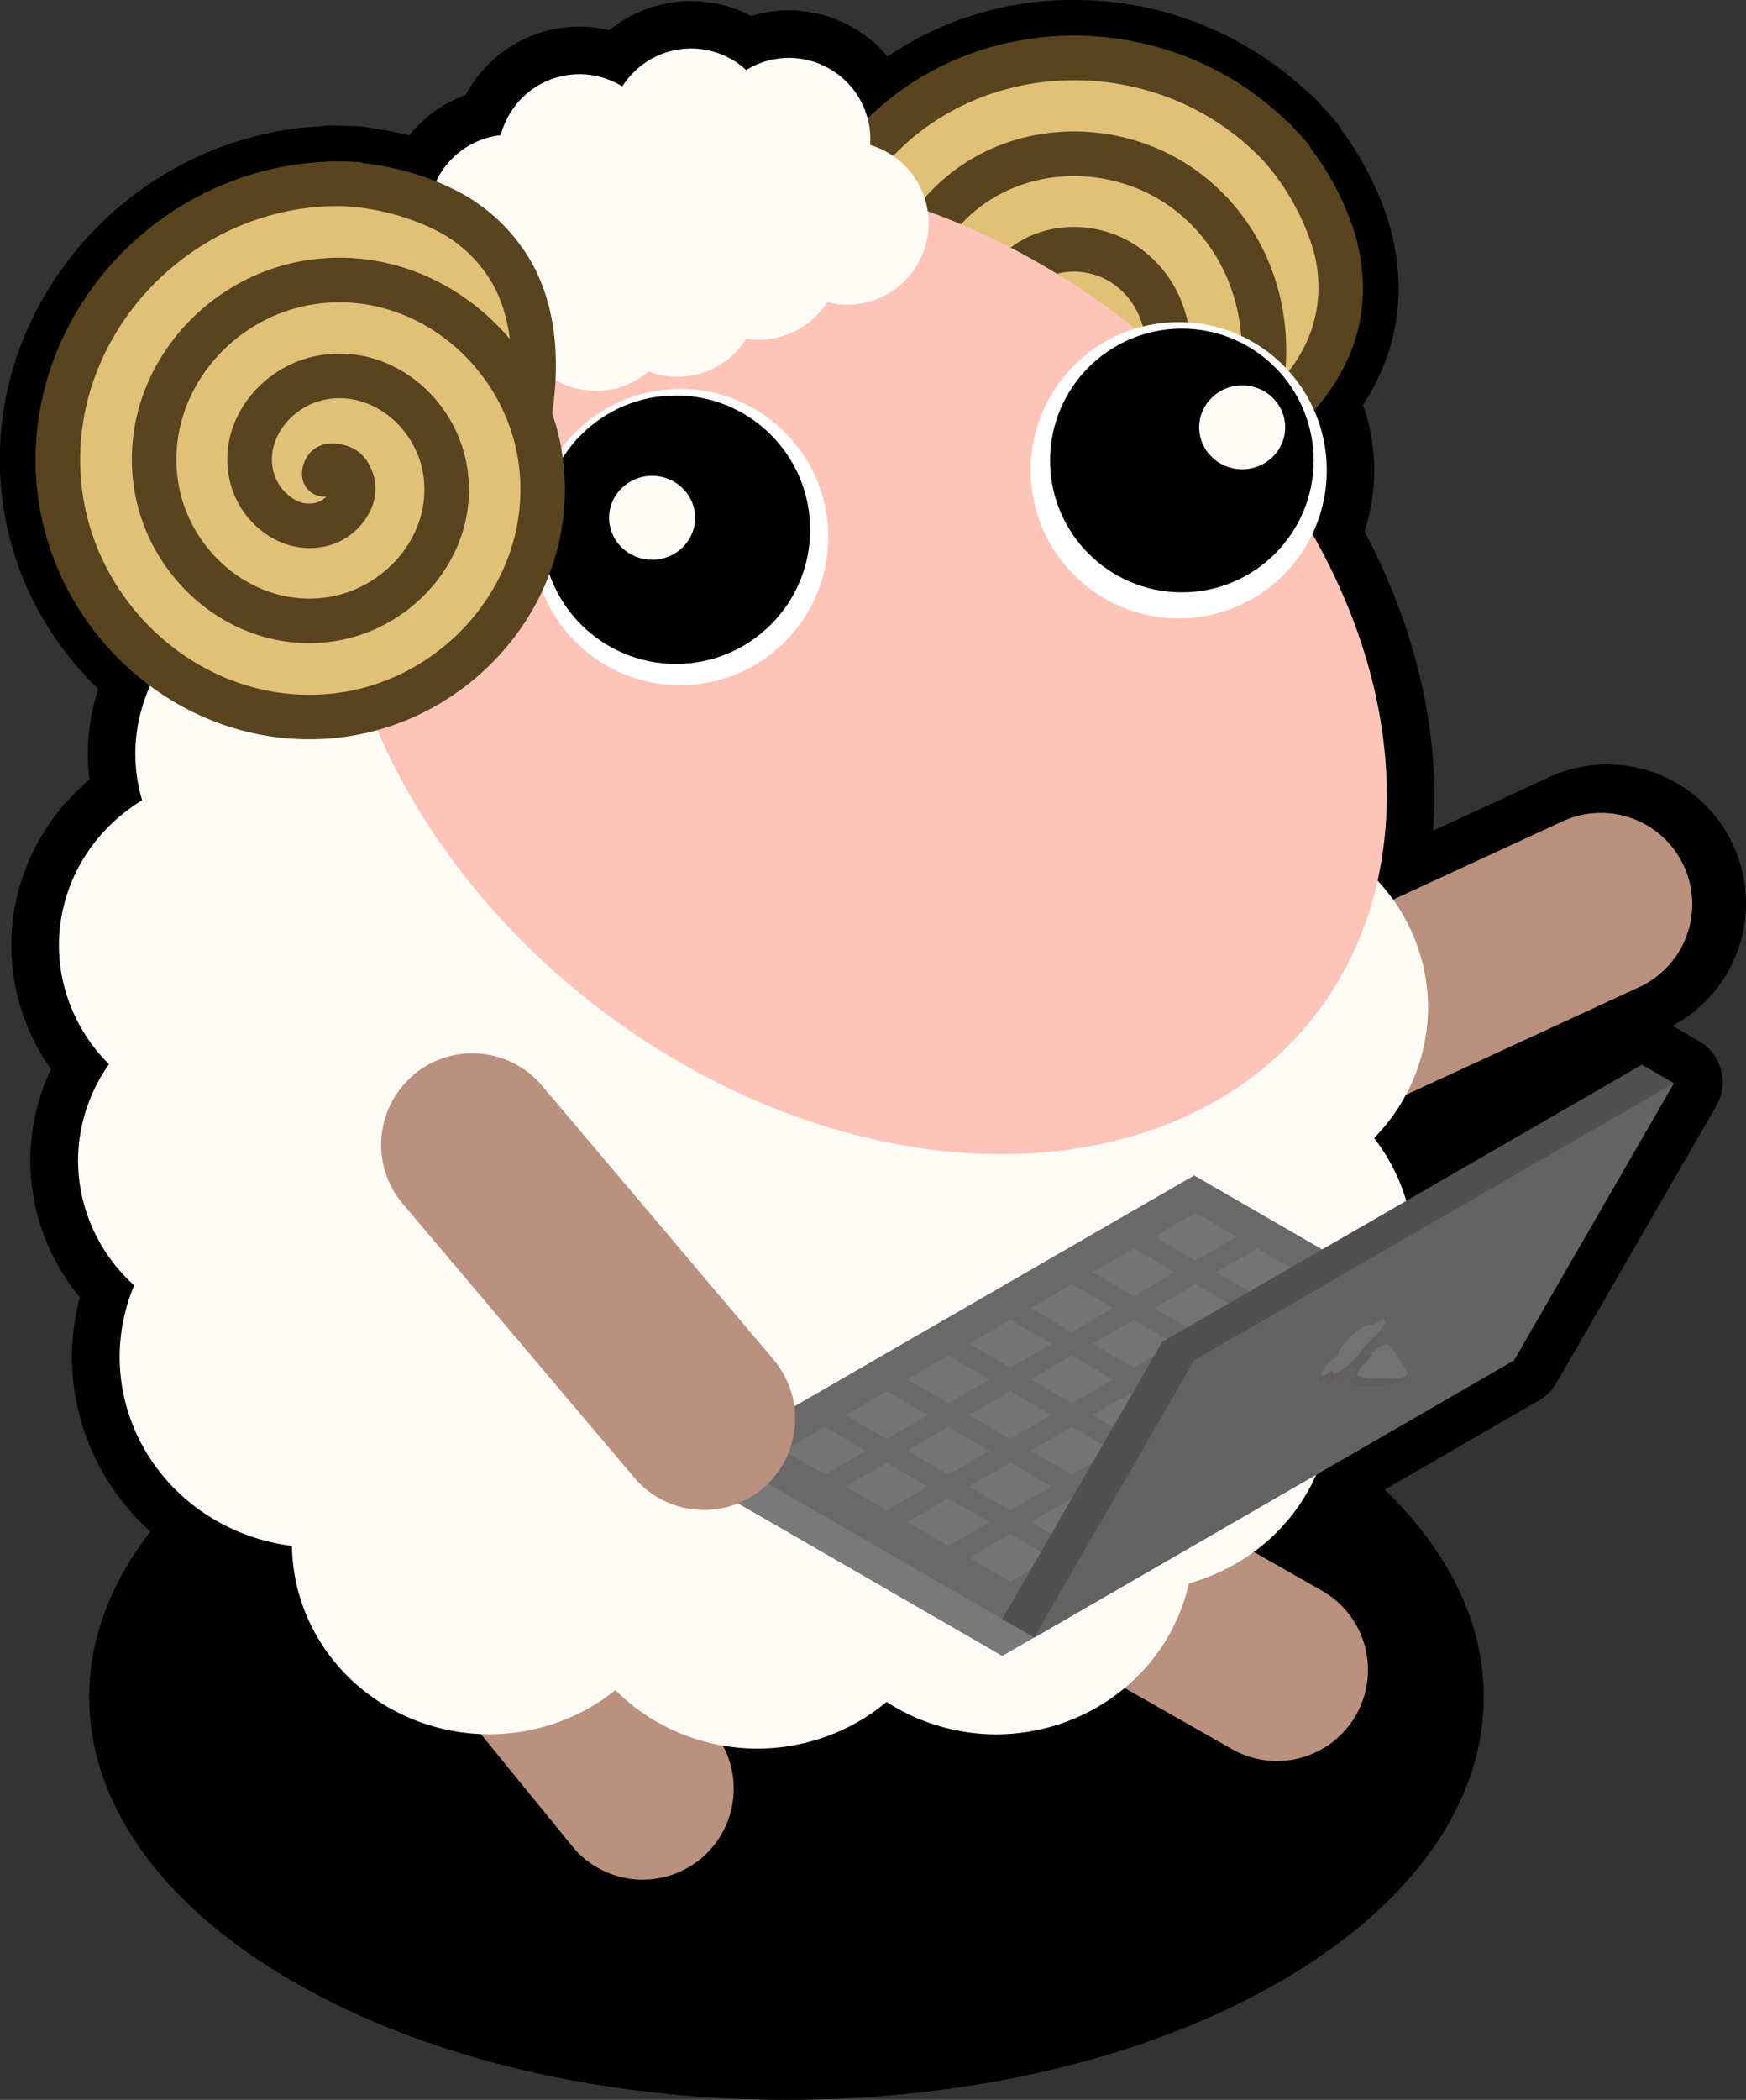 <svg xmlns="http://www.w3.org/2000/svg" xml:space="preserve" id="svg1" version="1.1" viewBox="0 0 146.94 176.61">
  <rect x="0" y="0" width="146.94" height="176.61" fill="#333333" stroke="none"/>
  <g id="g28725" fill-opacity="1" display="inline" transform="translate(2719.7 -301.8)">
    <g id="ram_display_shadow" fill="#000" stroke-dasharray="none" stroke-linecap="round" stroke-linejoin="round" stroke-width="8" display="inline" paint-order="stroke fill markers" transform="translate(-276.2 -8.14)">
      <path id="path29793" stroke-width="10.22" d="M-2335.8 428.7c-22.93-13.23-60.1-13.23-83 0-22.93 13.24-22.93 34.7 0 47.92 22.9 13.24 60.07 13.24 83 0 22.9-13.23 22.9-34.68 0-47.92z" display="inline"/>
      <path id="path40304" stroke="#000" stroke-dasharray="none" stroke-opacity="1" stroke-width="8" d="M-2352.9 313.94a23.68 23.68 0 0 0-17.39 7.19 6.86 6.86 0 0 0-6.82-6.32 6.86 6.86 0 0 0-3.6 1.03 6.86 6.86 0 0 0-4.63-1.81h0a6.86 6.86 0 0 0-5.79 3.19 6.86 6.86 0 0 0-3.6-1.04 6.86 6.86 0 0 0-6.64 5.14 6.86 6.86 0 0 0-5.79 4.81 22.92 22.92 0 0 0-6.03-1.49.87.87 0 0 0-.24-.08l-1.32-.04a19.2 19.2 0 0 0-.78-.02h0-.23a.87.87 0 0 0-.23.05c-.52.02-1.04.05-1.56.1-13.05 1.37-23.27 13.19-21.83 26.43.7 6.37 4.11 12 8.98 15.66a14.96 14.43 0 0 0-1.71 6.63 14.96 14.43 0 0 0 .56 3.88 14.96 14.43 0 0 0-7 12.22 14.96 14.43 0 0 0 4.2 9.98 14.96 14.43 0 0 0-2.6 8.13 14.96 14.43 0 0 0 4.73 10.47 16.63 16.04 0 0 0-1.22 6.02 16.63 16.04 0 0 0 14.5 15.9 16.63 16.04 0 0 0 15.87 15.78l7.71 9.47a7.66 7.66 0 0 0 10.78 1.1 7.66 7.66 0 0 0 1.9-9.6 16.63 16.04 0 0 0 2.89.3 16.63 16.04 0 0 0 10.9-3.93 16.63 16.04 0 0 0 9.22 2.72 16.63 16.04 0 0 0 10.79-3.91l9.06 5.15a7.66 7.66 0 0 0 10.44-2.87 7.66 7.66 0 0 0-2.87-10.45l-5.77-3.28a16.63 16.04 0 0 0 5.26-6.5l14.09-8.14h0l2.69-1.55 13.45-23.3-2.69-1.56-19.96 11.53a16.63 16.04 0 0 0-2.69-5.27 16.63 16.04 0 0 0 2.54-3.4l20.3-9.37a7.68 7.68 0 0 0 3.76-10.2 7.68 7.68 0 0 0-10.19-3.75l-14.74 6.8a16.63 16.04 0 0 0-1.35-1.67 48.37 36.42 37.62 0 0-5.53-29.17 12.46 12.46 0 0 0 1.23-5.4 12.46 12.46 0 0 0-1.54-6.01 15.52 15.52 0 0 0 2.88-4.98c1.06-3.12.82-6.14.04-8.73a22.05 22.05 0 0 0-3.57-6.81.87.87 0 0 0-.1-.23c-.29-.34-.58-.67-.89-.99l-.52-.58h0l-.16-.17a.87.87 0 0 0-.19-.13 24.72 24.72 0 0 0-17.01-6.93zm-62.58 12.33a24.13 24.13 0 0 0 0 0zm2.62.18a23 23 0 0 1 0 0zm-7.99.58a22.57 22.57 0 0 0 0 0zm-4 1.5a23.08 23.08 0 0 0 0 0zm-5.21 3.46a23.45 23.45 0 0 0 0 0zm15.2 2.37a14.52 14.52 0 0 0 0 0zm3.99.56a15.61 15.61 0 0 1 0 0zm-10.78 1.04-.06.03.06-.03zm-4.96 1.44h0a16.7 16.7 0 0 0 0 0zm-2 2.38a16.14 16.14 0 0 0 0 0zm-1.02 1.66a15.8 15.8 0 0 0 0 0zm14.4 1a7.26 7.26 0 0 0 0 0zm-5.74.67h0a8.04 8.04 0 0 0 0 0zm-.54.58a8.02 8.02 0 0 0-1.64 3.08 7 7 0 0 0 .3 4.46 6.52 6.52 0 0 0-.46-1.68 6.98 6.98 0 0 1 .55-3.88c.31-.72.74-1.38 1.25-1.98zm-9.89 4.14a14.9 14.9 0 0 0 0 0zm14.76.82h0c-.13.13-.24.3-.31.48a1.77 1.77 0 0 0-.14.76.87.87 0 0 0 .08.3.87.87 0 0 1-.08-.3c0-.13 0-.26.03-.38a1.49 1.49 0 0 1 .42-.86zm1.22 1.36.38.17a48.37 36.42 37.62 0 0 0 0l-.38-.17zm-1.54.26a.87.87 0 0 0 .13.18.87.87 0 0 1-.13-.18zm.2.25a.87.87 0 0 0 .2.11.87.87 0 0 1-.2-.11zm.28.15a.87.87 0 0 0 .31.05.87.87 0 0 1-.3-.05zm-14.78.02a14.03 14.03 0 0 0 0 0zm.19 1.05a14.35 14.35 0 0 0 3.24 6.43 14.67 14.67 0 0 0-3.24-6.43zm11.2 2.7a5.68 5.68 0 0 0 0 0zm.54.24a5.47 5.47 0 0 0 0 0zm.86.25a5.22 5.22 0 0 0 0 0zm-7.9 4.7a14.54 14.54 0 0 0 0 0zm1.06.84c.22.16.44.3.67.45a14.96 14.43 0 0 0 0 0l-.67-.45z" color="#000" display="inline"/>
    </g>
    <g id="g28663" fill="#ba907e" stroke-linecap="round" color="#000" display="inline" paint-order="stroke fill markers" transform="scale(1.558 -1.558) rotate(-65.73 -986.55 1454.5)">
      <path id="path28659" d="M284.23 119.5a4.93 4.93 0 0 0-4.97 4.9l-.17 19.36a4.93 4.93 0 0 0 4.88 4.97 4.93 4.93 0 0 0 4.98-4.88l.17-19.37a4.93 4.93 0 0 0-4.9-4.97z" style="-inkscape-stroke:none"/>
      <path id="path28661" d="m284.02 143.8.17-19.36" style="-inkscape-stroke:none"/>
    </g>
    <g id="g28669" fill="#ba907e" stroke-linecap="round" color="#000" display="inline" paint-order="stroke fill markers" transform="scale(-1.558 1.558) rotate(59.5 877.9 1444.31)">
      <path id="path28665" d="M284.23 119.5a4.93 4.93 0 0 0-4.97 4.9l-.17 19.36a4.93 4.93 0 0 0 4.88 4.97 4.93 4.93 0 0 0 4.98-4.88l.17-19.37a4.93 4.93 0 0 0-4.9-4.97z" style="-inkscape-stroke:none"/>
      <path id="path28667" d="m284.02 143.8.17-19.36" style="-inkscape-stroke:none"/>
    </g>
    <path id="path28675" fill="#ba907e" stroke-linecap="round" stroke-width="1.56" d="M-2686.91 426.1a7.66 7.66 0 0 1 10.77 1.1l16.47 20.2a7.66 7.66 0 0 1-1.1 10.77 7.66 7.66 0 0 1-10.78-1.1l-16.46-20.2a7.66 7.66 0 0 1 1.1-10.77z" color="#000" display="inline" paint-order="stroke fill markers" style="-inkscape-stroke:none"/>
    <path id="path28677" fill="#ba907e" stroke-linecap="round" stroke-width="1.56" d="M-2641.54 425.58a7.66 7.66 0 0 1 10.44-2.87l22.66 12.88a7.66 7.66 0 0 1 2.87 10.44 7.66 7.66 0 0 1-10.45 2.88l-22.65-12.88a7.66 7.66 0 0 1-2.87-10.45z" color="#000" display="inline" paint-order="stroke fill markers" style="-inkscape-stroke:none"/>
    <path id="path28679" fill="#fffcf7" stroke-width=".41" d="M-2655.52 334.3a14.96 14.43 0 0 1 13.24 7.79 14.96 14.43 0 0 1 4.06-.55 14.96 14.43 0 0 1 13.32 7.94 16.63 16.04 0 0 1 3.12-.3 16.63 16.04 0 0 1 16.62 16.05 16.63 16.04 0 0 1-2.12 7.77 16.63 16.04 0 0 1 7.76 13.55 16.63 16.04 0 0 1-4.54 10.97 16.63 16.04 0 0 1 3.33 9.56 16.63 16.04 0 0 1-6.88 12.94 16.63 16.04 0 0 1-12.04 14.95 16.63 16.04 0 0 1-16.22 12.7 16.63 16.04 0 0 1-9.22-2.73 16.63 16.04 0 0 1-10.9 3.93 16.63 16.04 0 0 1-11.92-4.92 16.63 16.04 0 0 1-10.6 3.71 16.63 16.04 0 0 1-16.62-15.84 16.63 16.04 0 0 1-14.5-15.9 16.63 16.04 0 0 1 1.22-6.01 14.96 14.43 0 0 1-4.72-10.48 14.96 14.43 0 0 1 2.6-8.12 14.96 14.43 0 0 1-4.21-9.99 14.96 14.43 0 0 1 7-12.21 14.96 14.43 0 0 1-.57-3.88 14.96 14.43 0 0 1 14.96-14.43 14.96 14.43 0 0 1 1.73.12 14.96 14.43 0 0 1 14.77-12.2 14.96 14.43 0 0 1 8.5 2.6 14.96 14.43 0 0 1 12.83-7.02z" display="inline"/>
    <g id="g28685" stroke-dasharray="none" stroke-linecap="round" stroke-opacity="1" display="inline" paint-order="stroke fill markers" transform="matrix(-1 0 0 1 -796.67 257.71)">
      <path id="path28681" fill="#e1c078" stroke="none" stroke-width="15.42" d="M1815.87 57.04a21.14 21.14 0 0 0-4.2 7.39c-.7 2.33-.9 4.94.02 7.66.74 2.19 2.22 4.46 4.85 6.72-1.95-6.71-.1-14.33 5.65-18.99 6.76-5.47 17.18-4.87 22.7 2.12 4.72 5.97 4.15 15.1-2.05 19.85-5.16 3.96-13 3.41-16.98-2.01-3.2-4.35-2.68-10.92 1.97-14.11 3.54-2.44 8.85-1.95 11.25 1.95a6.52 6.52 0 0 1 .83 4.58 5.22 5.22 0 0 1-2.81 3.8 4.5 4.5 0 0 1-3.18.26 3.21 3.21 0 0 1-2.33-2.42 2.4 2.4 0 0 1 .53-1.99c.22-.3.54-.6 1.04-.69.5-.1 1.05.15 1.4.51a.87.87 0 0 1-.04 1.24.87.87 0 0 1-1.03.05c-.1.2-.17.6-.19.54.12.61.5.91 1.1 1.08.61.18 1.41.1 1.93-.15a3.4 3.4 0 0 0 1.87-2.55 4.85 4.85 0 0 0-.61-3.35c-1.82-2.95-5.99-3.33-8.77-1.42-3.77 2.59-4.2 8.03-1.55 11.64 3.36 4.58 10.1 5.04 14.5 1.65 5.4-4.13 5.9-12.15 1.76-17.37-4.9-6.2-14.21-6.73-20.25-1.85-7 5.66-7.57 16.28-1.93 23.12 6.43 7.8 18.34 8.4 25.99 2.01 8.6-7.19 9.24-20.4 2.1-28.85-7.96-9.4-22.48-10.08-31.73-2.18-.65.55-1.26 1.15-1.84 1.76z"/>
      <path id="path28683" fill="#58441e" fill-rule="evenodd" stroke="#58441e" stroke-width="2" d="m1815.08 55.31-.53.58c-.3.32-.6.65-.88.99a.87.87 0 0 0-.1.23 22.05 22.05 0 0 0-3.57 6.81c-.78 2.6-1.02 5.61.03 8.73 1.06 3.12 3.41 6.3 7.65 9.24a.87.87 0 0 0 .07.03 18.1 18.1 0 0 0 2.26 3.49c7.07 8.58 20.08 9.24 28.45 2.24 9.37-7.83 10.07-22.14 2.3-31.32-8.6-10.17-24.2-10.9-34.18-2.37-.4.33-.78.69-1.16 1.05a.87.87 0 0 0-.18.14l-.16.16zm.79 1.73a23.3 23.3 0 0 1 1.84-1.76c9.25-7.9 23.77-7.22 31.72 2.18 7.15 8.45 6.5 21.66-2.1 28.85-7.64 6.4-19.55 5.79-25.98-2.01-5.64-6.84-5.06-17.46 1.93-23.12 6.04-4.88 15.36-4.35 20.25 1.85 4.14 5.22 3.63 13.24-1.75 17.37-4.42 3.4-11.15 2.93-14.51-1.65-2.65-3.6-2.22-9.05 1.55-11.64 2.78-1.91 6.95-1.53 8.77 1.42.6.98.82 2.24.61 3.35a3.4 3.4 0 0 1-1.87 2.55c-.52.25-1.32.33-1.93.15-.6-.17-.98-.47-1.1-1.08.02.07.1-.34.2-.54a.87.87 0 0 0 1.02-.05.87.87 0 0 0 .03-1.24 1.6 1.6 0 0 0-1.4-.5c-.5.08-.81.39-1.03.68a2.39 2.39 0 0 0-.53 1.99 3.21 3.21 0 0 0 2.33 2.42c1.07.3 2.21.2 3.17-.26a5.22 5.22 0 0 0 2.82-3.8c.3-1.55 0-3.21-.83-4.58-2.4-3.9-7.7-4.39-11.25-1.95-4.65 3.2-5.16 9.76-1.97 14.1 3.98 5.43 11.82 5.98 16.98 2.02 6.2-4.76 6.77-13.88 2.06-19.85-5.53-6.99-15.95-7.6-22.72-2.12-5.75 4.66-7.6 12.28-5.64 19-2.63-2.27-4.11-4.54-4.85-6.73a12.36 12.36 0 0 1-.02-7.66 21.14 21.14 0 0 1 4.2-7.39z" color="#000"/>
    </g>
    <ellipse id="ellipse28687" cx="1878.57" cy="1899.2" fill="#ffc4b9" stroke-width=".41" display="inline" rx="48.37" ry="36.42" transform="scale(-1 1) rotate(-37.62)"/>
    <circle id="circle28689" cx="2620.5" cy="341.35" r="12.46" fill="#fff" stroke-width=".4" display="inline" transform="scale(-1 1)"/>
    <circle id="circle28691" cx="2620.24" cy="340.53" r="11.09" fill="#000" stroke-width=".36" display="inline" transform="scale(-1 1)"/>
    <circle id="circle28693" cx="2662.46" cy="346.97" r="12.46" fill="#fff" stroke-width=".4" display="inline" transform="scale(-1 1)"/>
    <circle id="circle28695" cx="2662.81" cy="346.35" r="11.29" fill="#000" stroke-width=".37" display="inline" transform="scale(-1 1)"/>
    <path id="path28697" fill="#fffcf7" stroke="none" stroke-dasharray="none" stroke-linecap="round" stroke-opacity="1" stroke-width="13.64" d="M-2661.53 305.88a6.86 6.86 0 0 1 4.63 1.81 6.86 6.86 0 0 1 3.6-1.02 6.86 6.86 0 0 1 6.85 6.85 6.86 6.86 0 0 1-.03.47 6.86 6.86 0 0 1 4.93 6.58 6.86 6.86 0 0 1-6.85 6.86 6.86 6.86 0 0 1-1.68-.22 6.86 6.86 0 0 1-5.77 3.16 6.86 6.86 0 0 1-1.05-.09 6.86 6.86 0 0 1-5.8 3.22 6.86 6.86 0 0 1-2.42-.46 6.86 6.86 0 0 1-4.44 1.64 6.86 6.86 0 0 1-3.87-1.21 6.86 6.86 0 0 1-3.57 1.01 6.86 6.86 0 0 1-6.86-6.85 6.86 6.86 0 0 1 1.27-3.97 6.86 6.86 0 0 1-1.07-3.67 6.86 6.86 0 0 1 6.1-6.82 6.86 6.86 0 0 1 6.63-5.13 6.86 6.86 0 0 1 3.6 1.03 6.86 6.86 0 0 1 5.8-3.19z" display="inline" paint-order="stroke fill markers"/>
    <g id="g28703" stroke-dasharray="none" stroke-linecap="round" stroke-opacity="1" display="inline" transform="matrix(-1 0 0 1 -799.43 258.6)">
      <path id="path28699" fill="#e1c078" stroke="none" stroke-width="15.42" d="M1891.58 59.53c-1.58.07-5.03.42-8.24 2.04a12.36 12.36 0 0 0-5.55 5.3c-1.07 2.03-1.7 4.68-1.53 8.14 3.53-6.04 10.32-9.95 17.66-8.99 8.63 1.14 15.36 9.1 14.1 17.93-1.07 7.53-8.08 13.4-15.8 12.18-6.42-1.02-11.43-7.08-10.24-13.7.96-5.3 6.07-9.46 11.59-8.28 4.2.89 7.5 5.07 6.33 9.49a6.52 6.52 0 0 1-2.75 3.76 5.22 5.22 0 0 1-4.69.58 4.5 4.5 0 0 1-2.38-2.12c-.5-.98-.6-2.3.16-3.36.45-.65 1.07-.9 1.8-.99.37-.04.8-.02 1.21.28.41.3.62.86.6 1.36a.87.87 0 0 1-.92.83.87.87 0 0 1-.75-.7c-.21.06-.56.28-.52.23-.36.5-.32.98-.03 1.54.3.56.9 1.09 1.44 1.3 1.11.4 2.2.2 3.14-.41a4.85 4.85 0 0 0 2-2.75c.9-3.35-1.7-6.64-5-7.34-4.48-.95-8.72 2.5-9.5 6.9-1.01 5.59 3.28 10.79 8.78 11.65 6.7 1.06 12.87-4.1 13.8-10.7 1.13-7.8-4.9-14.93-12.6-15.94-8.92-1.17-17.01 5.72-18.1 14.52-1.22 10.03 6.55 19.09 16.45 20.23 11.13 1.28 21.16-7.35 22.36-18.36 1.34-12.24-8.17-23.23-20.27-24.5-.85-.09-1.7-.12-2.55-.12z" paint-order="stroke fill markers"/>
      <path id="path28701" fill="#58441e" fill-rule="evenodd" stroke="#58441e" stroke-linejoin="round" stroke-width="2" d="m1892.3 57.76-.79.02c-.44 0-.88.02-1.32.04a.87.87 0 0 0-.24.08c-1.95.22-4.72.76-7.4 2.11a14.15 14.15 0 0 0-6.3 6.04c-1.53 2.91-2.22 6.8-1.44 11.9a.87.87 0 0 0 .03.08c-.47 1.3-.8 2.64-.97 4.04-1.35 11.03 7.13 20.92 17.97 22.17 12.13 1.4 22.99-7.95 24.3-19.9 1.44-13.24-8.78-25.06-21.83-26.42-.52-.06-1.04-.09-1.56-.11a.87.87 0 0 0-.23-.04h-.23zm-.72 1.77c.85 0 1.7.03 2.55.12 12.1 1.27 21.6 12.26 20.27 24.5-1.2 11-11.23 19.64-22.36 18.36-9.9-1.14-17.67-10.2-16.44-20.23 1.08-8.8 9.17-15.7 18.09-14.52 7.7 1 13.72 8.13 12.6 15.95-.93 6.6-7.1 11.75-13.8 10.7-5.5-.87-9.8-6.07-8.79-11.67.8-4.4 5.03-7.84 9.5-6.89 3.3.7 5.9 3.99 5.01 7.34a4.85 4.85 0 0 1-2 2.75 3.4 3.4 0 0 1-3.14.4 2.97 2.97 0 0 1-1.44-1.3c-.29-.55-.33-1.03.03-1.53-.04.05.3-.17.52-.24a.87.87 0 0 0 .75.7.87.87 0 0 0 .92-.82c.02-.5-.19-1.07-.6-1.36-.4-.3-.84-.32-1.21-.28-.73.09-1.35.34-1.8.99a3.21 3.21 0 0 0-.16 3.36 4.5 4.5 0 0 0 2.38 2.12c1.66.62 3.37.28 4.7-.58a6.52 6.52 0 0 0 2.74-3.76c1.17-4.42-2.13-8.6-6.33-9.5-5.52-1.17-10.63 2.98-11.59 8.3-1.19 6.61 3.82 12.67 10.24 13.69 7.72 1.22 14.73-4.65 15.8-12.18 1.26-8.82-5.47-16.8-14.1-17.93-7.34-.96-14.13 2.95-17.66 8.99-.17-3.46.46-6.1 1.53-8.15a12.36 12.36 0 0 1 5.55-5.29 21.14 21.14 0 0 1 8.24-2.04z" color="#000" paint-order="stroke markers fill"/>
    </g>
    <ellipse id="ellipse28705" cx="2664.82" cy="345.35" fill="#fffcf7" stroke="none" stroke-dasharray="none" stroke-linecap="round" stroke-opacity="1" stroke-width="15.42" display="inline" paint-order="stroke fill markers" rx="3.62" ry="3.53" transform="scale(-1 1)"/>
    <ellipse id="ellipse28707" cx="2615.16" cy="337.74" fill="#fffcf7" stroke="none" stroke-dasharray="none" stroke-linecap="round" stroke-opacity="1" stroke-width="15.42" display="inline" paint-order="stroke fill markers" rx="3.62" ry="3.53" transform="scale(-1 1)"/>
    <g id="laptop-3" stroke-dasharray="none" stroke-width="1.32" display="inline" transform="matrix(-1.554 0 0 1.554 -2203.85 52.56)">
      <path id="path5786-6" fill="#797979" stroke="none" stroke-linecap="round" stroke-linejoin="round" stroke-opacity="1" d="m277.67 250.01 15.6-9v-2l-25.99-15-15.59 9v2z" display="inline" paint-order="markers fill stroke"/>
      <path id="path29048-7" fill="#696969" stroke="none" stroke-linecap="round" stroke-linejoin="round" stroke-opacity="1" d="m251.7 233.01 15.58-9 25.98 15-15.59 9z" paint-order="markers fill stroke"/>
      <g id="g32414-5" fill="#757575" stroke="none" stroke-linecap="round" stroke-linejoin="round" stroke-opacity="1" paint-order="markers fill stroke" transform="translate(-77.4 -16.99)">
        <path id="path30664-3" d="m344.6 243.02-2.22 1.29 2.23 1.29 2.23-1.3z"/>
        <path id="path31628-5" d="m341.26 244.95-2.23 1.29 2.23 1.29 2.23-1.3z"/>
        <path id="path31630-6" d="m344.6 246.88-2.22 1.29 2.23 1.29 2.23-1.29z"/>
        <path id="path31632-2" d="m347.95 244.95-2.23 1.29 2.23 1.29 2.23-1.3z"/>
        <path id="path31634-9" d="m351.3 246.88-2.23 1.29 2.23 1.29 2.23-1.29z"/>
        <path id="path31636-1" d="m347.95 248.81-2.23 1.3 2.23 1.28 2.23-1.29z"/>
        <path id="path31638-2" d="m351.3 250.74-2.23 1.3 2.23 1.28 2.23-1.29z"/>
        <path id="path31640-7" d="m354.64 248.81-2.23 1.3 2.23 1.28 2.23-1.29z"/>
        <path id="path31642-0" d="m357.99 250.74-2.23 1.3 2.23 1.28 2.23-1.29z"/>
        <path id="path31644-9" d="m354.64 252.68-2.23 1.28 2.23 1.3 2.23-1.3z"/>
        <path id="path31646-3" d="m357.99 254.6-2.23 1.3 2.23 1.28 2.23-1.29z"/>
        <path id="path31648-6" d="m361.33 252.68-2.23 1.28 2.23 1.3 2.23-1.3z"/>
        <path id="path31650-0" d="m361.33 256.54-2.23 1.29 2.23 1.28 2.23-1.28z"/>
        <path id="path31652-6" d="m364.68 254.6-2.23 1.3 2.23 1.28 2.23-1.29z"/>
        <path id="path31654-2" d="m347.95 252.68-2.23 1.28 2.23 1.3 2.23-1.3z"/>
        <path id="path31656-6" d="m351.3 254.6-2.23 1.3 2.23 1.28 2.23-1.29z"/>
        <path id="path31658-1" d="m354.64 256.54-2.23 1.29 2.23 1.28 2.23-1.28z"/>
        <path id="path31660-8" d="m357.99 258.47-2.23 1.29 2.23 1.28 2.23-1.28z"/>
        <path id="path31664-7" d="m351.3 258.47-2.23 1.29 2.23 1.28 2.23-1.28z"/>
        <path id="path31666-9" d="m354.64 260.4-2.23 1.29 2.23 1.28 2.23-1.28z"/>
      </g>
      <path id="path5634-0" fill="#505050" stroke="none" stroke-linecap="round" stroke-linejoin="round" stroke-opacity="1" d="m243.03 218.01-1.73 1 8.66 15 25.98 15 1.73-1-8.66-15-25.98-15z" display="inline" paint-order="markers fill stroke"/>
      <path id="path28992-2" fill="#636363" stroke="none" stroke-linecap="round" stroke-linejoin="round" stroke-opacity="1" d="m249.96 234.01-8.66-15 25.98 15 8.66 15z" paint-order="markers fill stroke"/>
      <g id="g38302-3" transform="translate(-77.4 -16.99)">
        <path id="path25364-7" fill="#615e5d" d="m334.76 251.18-1.65.53s-.02.08.13.23c.14.16.39.29.71.35.3.05 1.03.13 1.36.1.23-.02.63 0 .81-.12.09-.06.12-.12.08-.26-.13-.45-.55-.86-.55-.86z"/>
        <path id="path25366-5" fill="#727272" d="M333.33 251.9c.28.13.84.1 1.13.1.3.02 1.34 0 1.36-.24 0-.14-.14-.48-.44-.83-.31-.35-.76-.74-1.1-.78-.33-.04-.55.6-.72.81-.21.3-.38.57-.44.7-.02.05 0 .08 0 .08s.1.12.22.16"/>
        <path id="path25368-9" fill="#615e5d" d="M335.36 250.41c.04.1-.01.13-.1.18-.13.08-.23.01-.22.1.01.05.14.22.36.45.2.2.34.32.38.34.1.04.09-.07.23-.12.1-.05.14-.06.23 0 .1.06.21.18.36.34.22.23.57.52.8.6.3.08.15-.22.17-.24.02-.01.29.15.35.07.06-.08-.1-.44-.2-.58-.12-.15-3.37-2.58-3.37-2.58s.06.28.29.6c.35.47.65.66.72.84"/>
        <path id="path25374-2" fill="#727272" d="M335 249.11c.04.02.2-.26 1.07.5.82.71.8 1.09.84 1.14.04.04.32.2.6.52.28.34.3.45.3.45s.06.2-.2.08c-.16-.06-.4-.26-.44-.26-.04 0 .1.26-.17.17a3.77 3.77 0 0 1-1.02-.78c-.4-.42-.45-.63-.7-.86-.32-.33-.95-.87-.94-1.17 0-.34.62.2.66.21"/>
      </g>
    </g>
    <g id="g28723" fill="#ba907e" stroke-linecap="round" color="#000" display="inline" paint-order="stroke fill markers" transform="scale(-1.558 1.558) rotate(39.72 820.72 2177.66)">
      <path id="path28719" d="M284.23 119.5a4.93 4.93 0 0 0-4.97 4.9l-.17 19.36a4.93 4.93 0 0 0 4.88 4.97 4.93 4.93 0 0 0 4.98-4.88l.17-19.37a4.93 4.93 0 0 0-4.9-4.97z" style="-inkscape-stroke:none"/>
      <path id="path28721" d="m284.02 143.8.17-19.36" style="-inkscape-stroke:none"/>
    </g>
  </g>
</svg>
